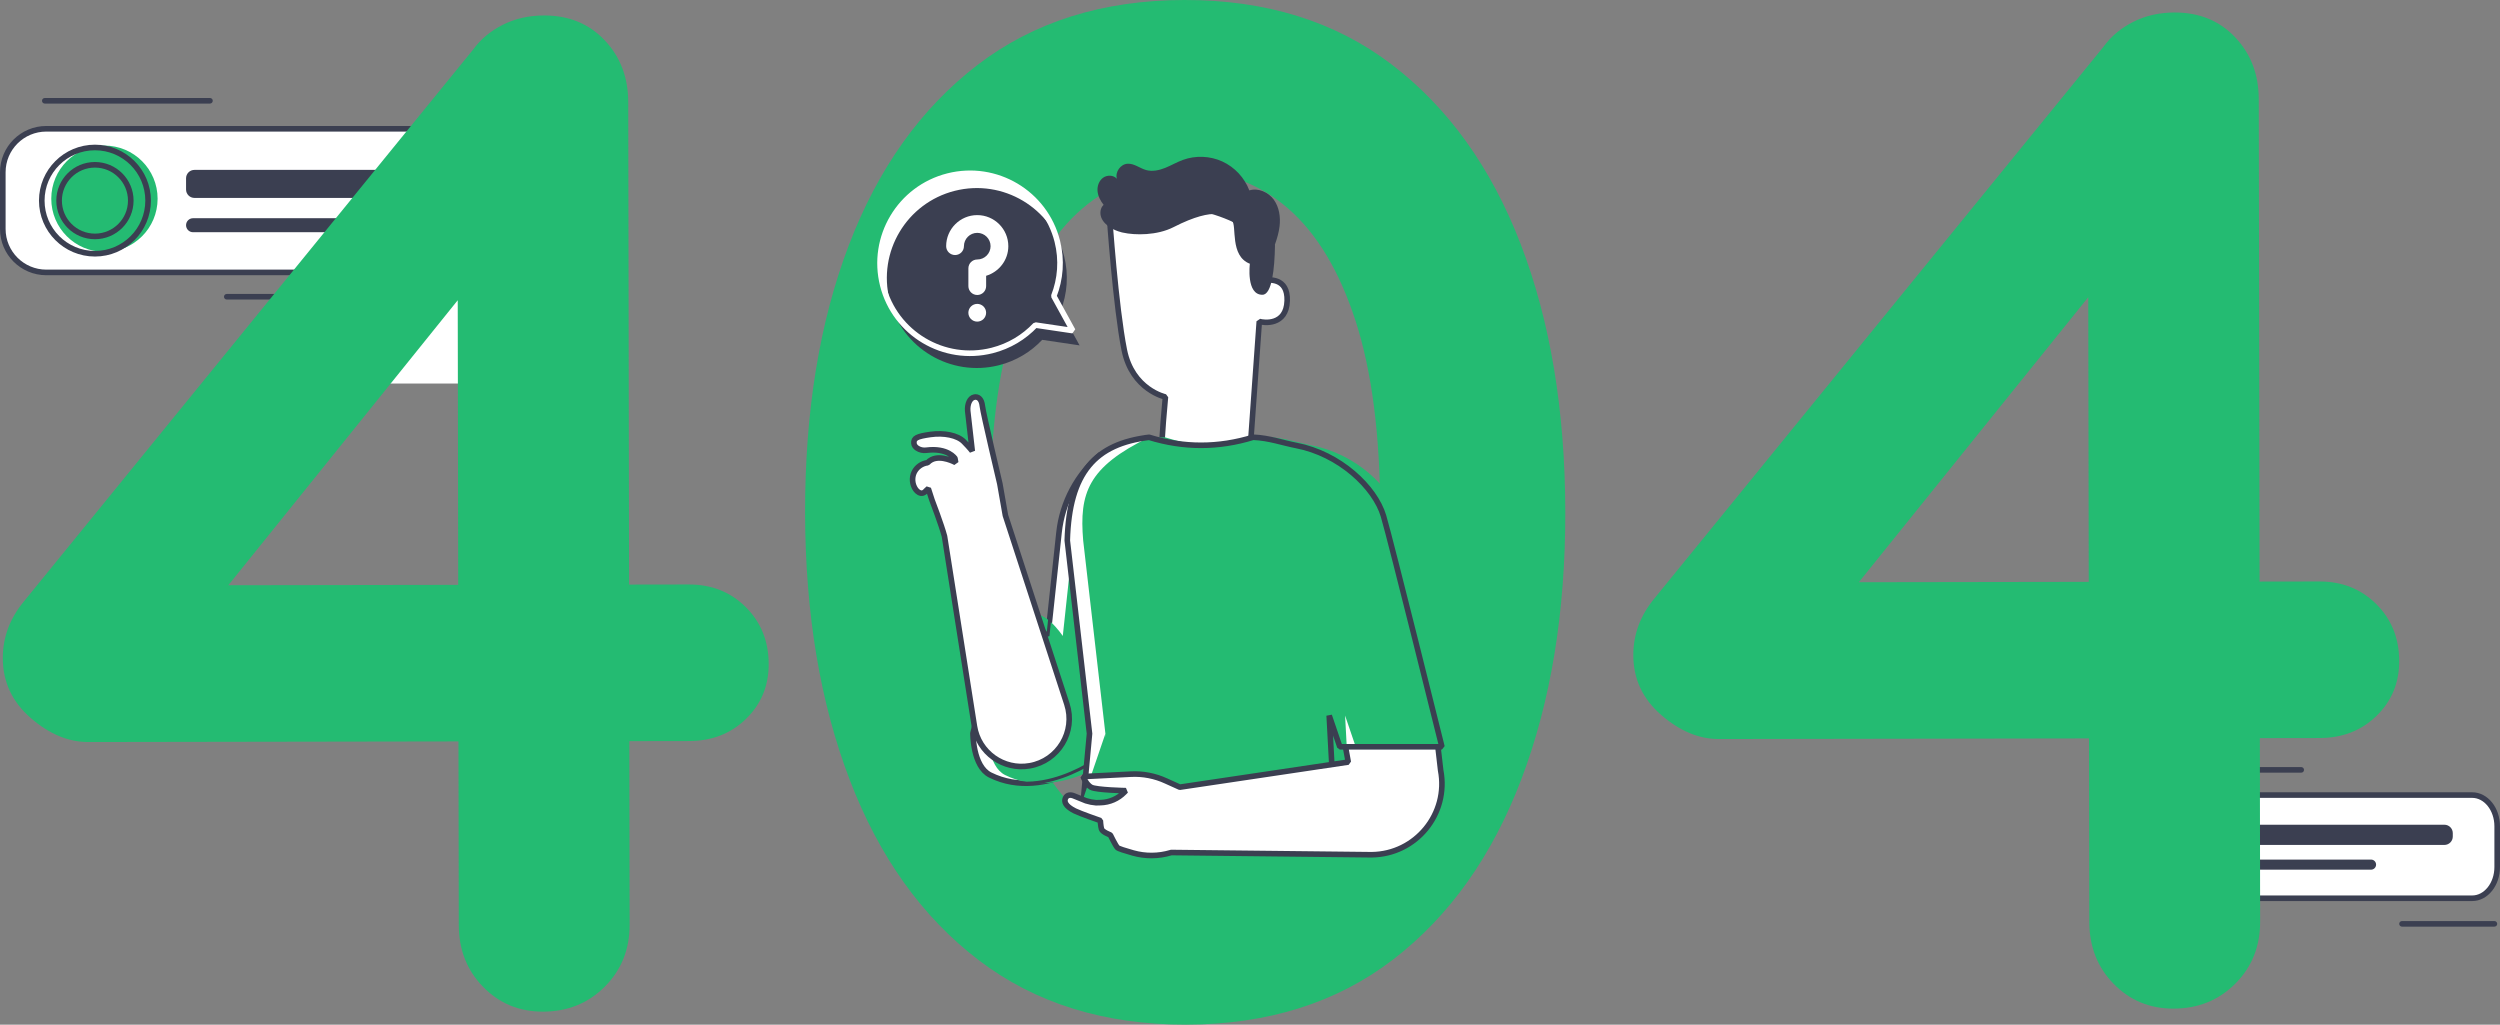 <svg width="893" height="366" viewBox="0 0 893 366" fill="none" xmlns="http://www.w3.org/2000/svg">
<rect x="0" y="0" width="893" height="366" fill="#808080" stroke="none"/>
<path d="M181.845 97.311H16.543C7.957 97.311 1 90.359 1 81.779V61.532C1 52.952 7.957 46 16.543 46H181.845C190.431 46 197.388 52.952 197.388 61.532V81.779C197.388 90.359 190.431 97.311 181.845 97.311Z" fill="white" stroke="#3B3F51" stroke-width="2" stroke-miterlimit="10" stroke-linejoin="bevel"/>
<path d="M37.306 89.958C47.794 89.958 56.297 81.461 56.297 70.98C56.297 60.499 47.794 52.002 37.306 52.002C26.817 52.002 18.314 60.499 18.314 70.98C18.314 81.461 26.817 89.958 37.306 89.958Z" fill="#24BB72"/>
<path d="M33.913 90.636C44.402 90.636 52.904 82.139 52.904 71.658C52.904 61.176 44.402 52.68 33.913 52.68C23.425 52.68 14.922 61.176 14.922 71.658C14.922 82.139 23.425 90.636 33.913 90.636Z" stroke="#3B3F51" stroke-width="2" stroke-miterlimit="10" stroke-linejoin="bevel"/>
<path d="M33.913 84.45C40.982 84.45 46.714 78.722 46.714 71.657C46.714 64.593 40.982 58.865 33.913 58.865C26.843 58.865 21.111 64.593 21.111 71.657C21.111 78.722 26.843 84.45 33.913 84.45Z" stroke="#3B3F51" stroke-width="2" stroke-miterlimit="10" stroke-linejoin="bevel"/>
<path d="M172.065 60.685H69.459C67.802 60.685 66.459 62.029 66.459 63.685V67.697C66.459 69.354 67.802 70.697 69.459 70.697H172.065C173.722 70.697 175.065 69.354 175.065 67.697V63.685C175.065 62.029 173.722 60.685 172.065 60.685Z" fill="#3B3F51"/>
<path d="M134.573 77.945H68.962C67.579 77.945 66.459 79.066 66.459 80.448C66.459 81.83 67.579 82.951 68.962 82.951H134.573C135.955 82.951 137.076 81.83 137.076 80.448C137.076 79.066 135.955 77.945 134.573 77.945Z" fill="#3B3F51"/>
<path d="M75 35H16C15.448 35 15 35.448 15 36C15 36.552 15.448 37 16 37H75C75.552 37 76 36.552 76 36C76 35.448 75.552 35 75 35Z" fill="#3B3F51"/>
<path d="M140 105H81C80.448 105 80 105.448 80 106C80 106.552 80.448 107 81 107H140C140.552 107 141 106.552 141 106C141 105.448 140.552 105 140 105Z" fill="#3B3F51"/>
<rect x="125" y="97" width="77" height="40" fill="white"/>
<path d="M883.057 320.861H787.943C783.003 320.861 779 315.867 779 309.703V295.158C779 288.994 783.003 284 787.943 284H883.057C887.997 284 892 288.994 892 295.158V309.703C892 315.867 887.997 320.861 883.057 320.861Z" fill="white" stroke="#3B3F51" stroke-width="2" stroke-miterlimit="10" stroke-linejoin="bevel"/>
<path d="M873.135 294.592H800.809C799.152 294.592 797.809 295.935 797.809 297.592V298.812C797.809 300.469 799.152 301.812 800.809 301.812H873.135C874.792 301.812 876.135 300.469 876.135 298.812V297.592C876.135 295.935 874.792 294.592 873.135 294.592Z" fill="#3B3F51"/>
<path d="M846.932 307.039H799.614C798.617 307.039 797.809 307.847 797.809 308.844C797.809 309.841 798.617 310.649 799.614 310.649H846.932C847.929 310.649 848.737 309.841 848.737 308.844C848.737 307.847 847.929 307.039 846.932 307.039Z" fill="#3B3F51"/>
<path d="M822 274H763C762.448 274 762 274.448 762 275C762 275.552 762.448 276 763 276H822C822.552 276 823 275.552 823 275C823 274.448 822.552 274 822 274Z" fill="#3B3F51"/>
<path d="M891 329H858C857.448 329 857 329.448 857 330C857 330.552 857.448 331 858 331H891C891.552 331 892 330.552 892 330C892 329.448 891.552 329 891 329Z" fill="#3B3F51"/>
<g clip-path="url(#clip0)">
<path d="M193.93 361.359C185.453 361.371 178.328 358.42 172.556 352.499C166.778 346.584 163.892 339.214 163.874 330.402L163.476 91.49L174.156 94.013L76.224 215.663L73.67 209.06L246.054 208.776C254.192 208.764 260.973 211.468 266.407 216.876C271.835 222.29 274.564 229.062 274.576 237.199C274.588 244.997 271.883 251.521 266.473 256.784C261.057 262.054 254.283 264.685 246.144 264.697L31.557 265.053C24.439 265.065 17.568 262.204 10.95 256.446C4.333 250.688 1.012 243.578 1 235.104C0.988 227.656 3.518 220.866 8.596 214.758L168.952 17.764C171.657 14.034 175.207 11.064 179.614 8.849C184.01 6.64 188.931 5.53 194.359 5.523C203.168 5.511 210.383 8.469 215.986 14.384C221.589 20.305 224.396 27.675 224.414 36.481L224.903 330.293C224.916 339.112 221.957 346.487 216.04 352.42C210.111 358.366 202.745 361.341 193.93 361.359Z" fill="#24BB72"/>
<path d="M423.653 366C394.497 366.049 369.821 358.383 349.624 342.992C329.428 327.607 314.05 306.12 303.502 278.512C292.942 250.911 287.641 219.151 287.581 183.227C287.52 146.97 292.719 115.101 303.188 87.633C313.646 60.164 328.951 38.713 349.099 23.25C369.235 7.804 393.887 0.049 423.049 0C452.199 -0.048 476.876 7.623 497.072 23.008C517.262 38.4 532.64 59.802 543.2 87.234C553.748 114.667 559.061 146.517 559.122 182.774C559.182 218.698 553.971 250.477 543.514 278.114C533.051 305.758 517.739 327.299 497.603 342.751C477.455 358.202 452.809 365.952 423.653 366ZM423.556 304.997C437.793 304.973 450.068 300.464 460.399 291.465C470.717 282.472 478.747 268.904 484.483 250.76C490.213 232.623 493.063 210.001 493.015 182.883C492.966 155.432 490.044 132.738 484.26 114.782C478.464 96.831 470.391 83.378 460.036 74.409C449.676 65.452 437.383 60.973 423.146 60.997C409.241 61.021 397.045 65.536 386.557 74.529C376.064 83.528 367.949 97.012 362.219 114.981C356.483 132.955 353.639 155.661 353.688 183.112C353.73 210.23 356.646 232.846 362.442 250.959C368.233 269.085 376.39 282.629 386.919 291.586C397.437 300.555 409.652 305.021 423.556 304.997Z" fill="#24BB72"/>
<path d="M776.354 360.279C767.877 360.291 760.752 357.339 754.98 351.418C749.202 345.503 746.316 338.14 746.298 329.322L745.9 90.41L756.58 92.933L658.642 214.589L656.088 207.985L828.472 207.702C836.61 207.69 843.391 210.394 848.825 215.802C854.253 221.216 856.982 227.988 856.994 236.124C857.006 243.922 854.301 250.447 848.891 255.71C843.475 260.979 836.701 263.611 828.562 263.623L613.975 263.979C606.856 263.991 599.986 261.124 593.368 255.372C586.751 249.626 583.43 242.516 583.418 234.036C583.406 226.588 585.936 219.797 591.013 213.689L751.37 16.701C754.075 12.971 757.625 10.002 762.032 7.787C766.428 5.578 771.349 4.467 776.777 4.461C785.586 4.449 792.801 7.406 798.404 13.321C804.007 19.248 806.814 26.612 806.832 35.418L807.321 329.231C807.333 338.049 804.375 345.425 798.458 351.358C792.535 357.291 785.169 360.267 776.354 360.279Z" fill="#24BB72"/>
<path d="M378.275 190.238L374.308 227.177C374.308 227.177 366.574 215.486 361.339 220.7C356.352 225.662 347.543 261.906 347.543 261.906C347.543 261.906 347.422 273.724 353.714 276.845C373.85 286.84 396.28 267.996 396.28 267.996L393.098 162.365C384.754 169.403 379.44 179.386 378.275 190.238Z" fill="white" stroke="#3B3F51" stroke-width="2" stroke-miterlimit="10" stroke-linejoin="bevel"/>
<path d="M383.594 190.238L379.627 227.177C379.627 227.177 371.892 215.486 366.658 220.7C361.671 225.662 352.861 261.906 352.861 261.906C352.861 261.906 352.741 273.724 359.032 276.845C379.168 286.84 401.598 267.996 401.598 267.996L398.416 162.365C390.072 169.403 384.759 179.386 383.594 190.238Z" fill="#24BB72"/>
<path d="M378.275 190.238L374.308 227.177C374.308 227.177 366.574 215.486 361.339 220.7C356.352 225.662 347.543 261.906 347.543 261.906C347.543 261.906 347.422 273.724 353.714 276.845C373.85 286.84 396.28 267.996 396.28 267.996L393.098 162.365C384.754 169.403 379.44 179.386 378.275 190.238Z" stroke="#3B3F51" stroke-width="1.104" stroke-miterlimit="10" stroke-linejoin="bevel"/>
<path d="M450.862 100.283L451.925 85.453L449.776 83.799C435.291 72.651 413.078 69.863 396.281 77.076C396.281 77.076 398.521 109.711 401.6 125.048C404.456 139.268 416.29 141.803 416.29 141.803C416.29 141.803 414.727 158.298 414.944 162.366L446.262 164.594L449.818 114.829C451.363 115.324 459.496 116.41 459.78 107.435C460.058 99.064 453.157 99.788 450.862 100.283Z" fill="white" stroke="#3B3F51" stroke-width="2" stroke-miterlimit="10" stroke-linejoin="bevel"/>
<path d="M392.042 68.275C391.885 66.477 392.555 64.545 394.022 63.489C395.483 62.433 397.754 62.499 398.943 63.857C398.261 61.437 400.241 58.642 402.753 58.486C405.12 58.335 407.136 60.121 409.425 60.749C411.659 61.358 414.049 60.833 416.199 59.97C418.348 59.107 420.353 57.912 422.526 57.121C427.061 55.468 432.247 55.673 436.631 57.689C441.02 59.705 444.552 63.495 446.255 68.01C449.425 67.02 453.035 68.632 454.991 71.317C456.948 74.003 457.449 77.534 457.062 80.836C456.797 83.069 456.157 85.224 455.402 87.342C455.402 87.529 455.42 87.71 455.42 87.897C455.269 95.871 454.369 105.238 450.964 105.292C445.035 105.383 446.448 94.211 446.448 94.211C439.166 91.398 441.877 80.498 440.06 78.844C438.243 77.19 434.433 73.345 419.188 81.132C413.271 84.155 405.397 84.059 401.105 83.087C400.978 83.057 400.851 83.039 400.724 83.009C400.7 83.002 400.664 82.996 400.634 82.99C400.585 82.978 400.555 82.954 400.507 82.942C399.136 82.586 397.814 82.055 396.6 81.282C395.218 80.407 393.962 79.224 393.376 77.703C392.791 76.176 393.008 74.275 394.209 73.164C393.08 71.74 392.199 70.068 392.042 68.275Z" fill="#3B3F51"/>
<path d="M474.789 255.6L475.888 276.182L477.923 300.723L385.129 305.745L389.174 262.064L381.234 193.058C381.923 168.674 391.293 158.534 410.457 156.204C410.614 156.186 408.785 156.415 408.948 156.391C411.586 156.077 408.948 156.391 410.457 156.204C422.852 160.018 435.248 160.012 447.643 156.18C453.391 156.421 458.149 158.19 463.04 159.131C478.436 162.083 491.109 173.973 494.188 184.324C496.724 192.847 515.055 266.754 515.055 266.754H478.587L474.789 255.6Z" fill="white" stroke="#3B3F51" stroke-width="1.104" stroke-miterlimit="10" stroke-linejoin="bevel"/>
<path d="M480.465 255.6L481.564 276.182L484.015 305.745H390.804L394.85 262.064L386.91 193.058C385.497 176.212 388.51 166.875 410.457 156.204C410.602 156.131 410.294 156.222 410.457 156.204C413.096 155.89 414.623 156.391 416.133 156.204C428.528 160.018 435.248 160.012 447.644 156.18H453.319C459.067 156.421 463.825 158.19 468.715 159.131C484.112 162.083 496.785 173.973 499.864 184.324C502.4 192.847 520.73 266.754 520.73 266.754H484.263L480.465 255.6Z" fill="#24BB72"/>
<path d="M474.789 255.6L475.888 276.182L478.152 292.979L385.129 305.745L389.174 262.064L381.234 193.058C381.923 168.674 391.293 158.534 410.457 156.204C410.614 156.186 408.785 156.415 408.948 156.391C411.586 156.077 408.948 156.391 410.457 156.204C422.852 160.018 435.248 160.012 447.643 156.18C453.391 156.421 458.149 158.19 463.04 159.131C478.436 162.083 491.109 173.973 494.188 184.324C496.724 192.847 515.055 266.754 515.055 266.754H478.587L474.789 255.6Z" stroke="#3B3F51" stroke-width="2" stroke-miterlimit="10" stroke-linejoin="bevel"/>
<path d="M394.848 262.064L378.16 310.869L418.842 309.463C418.842 309.463 425.236 306.487 426.402 304.194C427.567 301.9 396.611 298.23 396.611 298.23L394.848 262.064Z" fill="#24BB72"/>
<path d="M381.082 251.483L359.129 184.106L357.143 172.795C357.143 172.795 351.171 147.578 350.906 145.079C350.598 142.194 349.137 141.651 348.08 141.838C346.438 142.128 345.478 144.294 345.665 146.775C345.731 147.632 347.295 161.134 347.295 161.134C347.295 161.134 346.558 160.084 344.282 157.766C342.012 155.454 337.164 154.513 332.364 155.189C327.564 155.865 326.278 156.474 326.453 158.352C326.525 159.106 327.008 159.661 327.594 160.066C328.548 160.724 329.737 160.965 330.891 160.82C338.595 159.848 341.112 163.747 341.112 163.747L341.372 165.226C341.372 165.226 336.318 162.383 332.738 164.2C332.152 164.496 331.706 164.87 331.349 165.281C329.303 165.522 327.413 166.856 326.531 168.727C325.62 170.67 325.837 173.097 327.087 174.847C327.685 175.68 328.699 176.41 329.677 176.097C330.196 175.934 330.583 175.517 330.951 175.119C331.144 174.914 331.355 174.708 331.585 174.539L332.895 178.583C332.895 178.583 336.318 187.51 337.375 191.566L348.062 259.414C349.541 268.817 358.453 275.185 367.835 273.537C378.039 271.739 384.294 261.333 381.082 251.483Z" fill="white" stroke="#3B3F51" stroke-width="2" stroke-miterlimit="10" stroke-linejoin="bevel"/>
<path d="M514.595 275.144L513.629 266.754H480.609L481.599 272.21L421.433 281.179C419.972 280.539 418.197 279.737 416.512 278.958C412.582 277.141 408.271 276.302 403.948 276.526L386.891 277.395C386.891 277.395 387.942 280.208 389.753 281.209C391.564 282.211 402.167 282.423 402.167 282.423L401.623 282.984C399.389 285.284 396.34 286.617 393.134 286.696L391.504 286.738C390.296 286.642 389.101 286.412 387.942 286.044L383.733 284.342C382.459 283.769 381.113 283.859 380.564 285.145C380.062 286.304 380.431 287.903 383.902 289.647C385.847 290.625 393.044 293.112 393.044 293.112C393.044 293.112 393.146 295.104 393.46 296.148C393.774 297.198 396.606 298.242 396.606 298.242C396.606 298.242 398.387 301.906 399.118 302.745C399.444 303.119 402.01 303.916 404.733 304.682C409.134 305.92 413.795 305.89 418.173 304.58L418.366 304.519L489.919 305.316C505.762 305.153 517.584 290.692 514.595 275.144Z" fill="white" stroke="#3B3F51" stroke-width="2" stroke-miterlimit="10" stroke-linejoin="bevel"/>
<path d="M376.421 105.77C378.794 99.728 379.374 92.919 377.659 86.153C373.3 68.952 355.814 58.54 338.607 62.898C321.399 67.256 310.984 84.735 315.344 101.937C319.703 119.139 337.188 129.55 354.396 125.193C360.536 123.635 365.801 120.406 369.846 116.121L383.202 118.101L376.421 105.77Z" fill="white"/>
<path d="M378.849 111.039C381.222 104.997 381.801 98.189 380.087 91.423C375.727 74.221 358.242 63.81 341.035 68.167C323.827 72.525 313.412 90.005 317.771 107.206C322.131 124.408 339.616 134.82 356.823 130.462C362.964 128.905 368.229 125.676 372.274 121.39L385.629 123.37L378.849 111.039Z" fill="#3B3F51"/>
<path d="M376.421 105.77C378.794 99.728 379.374 92.919 377.659 86.153C373.3 68.952 355.814 58.54 338.607 62.898C321.399 67.256 310.984 84.735 315.344 101.937C319.703 119.139 337.188 129.55 354.396 125.193C360.536 123.635 365.801 120.406 369.846 116.121L383.202 118.101L376.421 105.77Z" stroke="white" stroke-width="2" stroke-miterlimit="10" stroke-linejoin="bevel"/>
<path fill-rule="evenodd" clip-rule="evenodd" d="M337.967 87.934C337.967 81.814 342.948 76.834 349.07 76.834C355.192 76.834 360.174 81.814 360.174 87.934C360.174 92.943 356.811 97.138 352.246 98.514V102.202C352.246 103.959 350.827 105.371 349.076 105.371C347.325 105.371 345.906 103.952 345.906 102.202V95.859C345.906 94.102 347.325 92.69 349.076 92.69C351.697 92.69 353.834 90.553 353.834 87.934C353.834 85.314 351.697 83.177 349.076 83.177C346.456 83.177 344.319 85.314 344.319 87.934C344.319 89.69 342.9 91.102 341.149 91.102C339.398 91.102 337.967 89.69 337.967 87.934Z" fill="white"/>
<path d="M349.07 114.882C350.821 114.882 352.24 113.464 352.24 111.714C352.24 109.964 350.821 108.545 349.07 108.545C347.32 108.545 345.9 109.964 345.9 111.714C345.9 113.464 347.32 114.882 349.07 114.882Z" fill="white"/>
</g>
<defs>
<clipPath id="clip0">
<rect width="856" height="366" fill="white" transform="translate(1)"/>
</clipPath>
</defs>
</svg>
